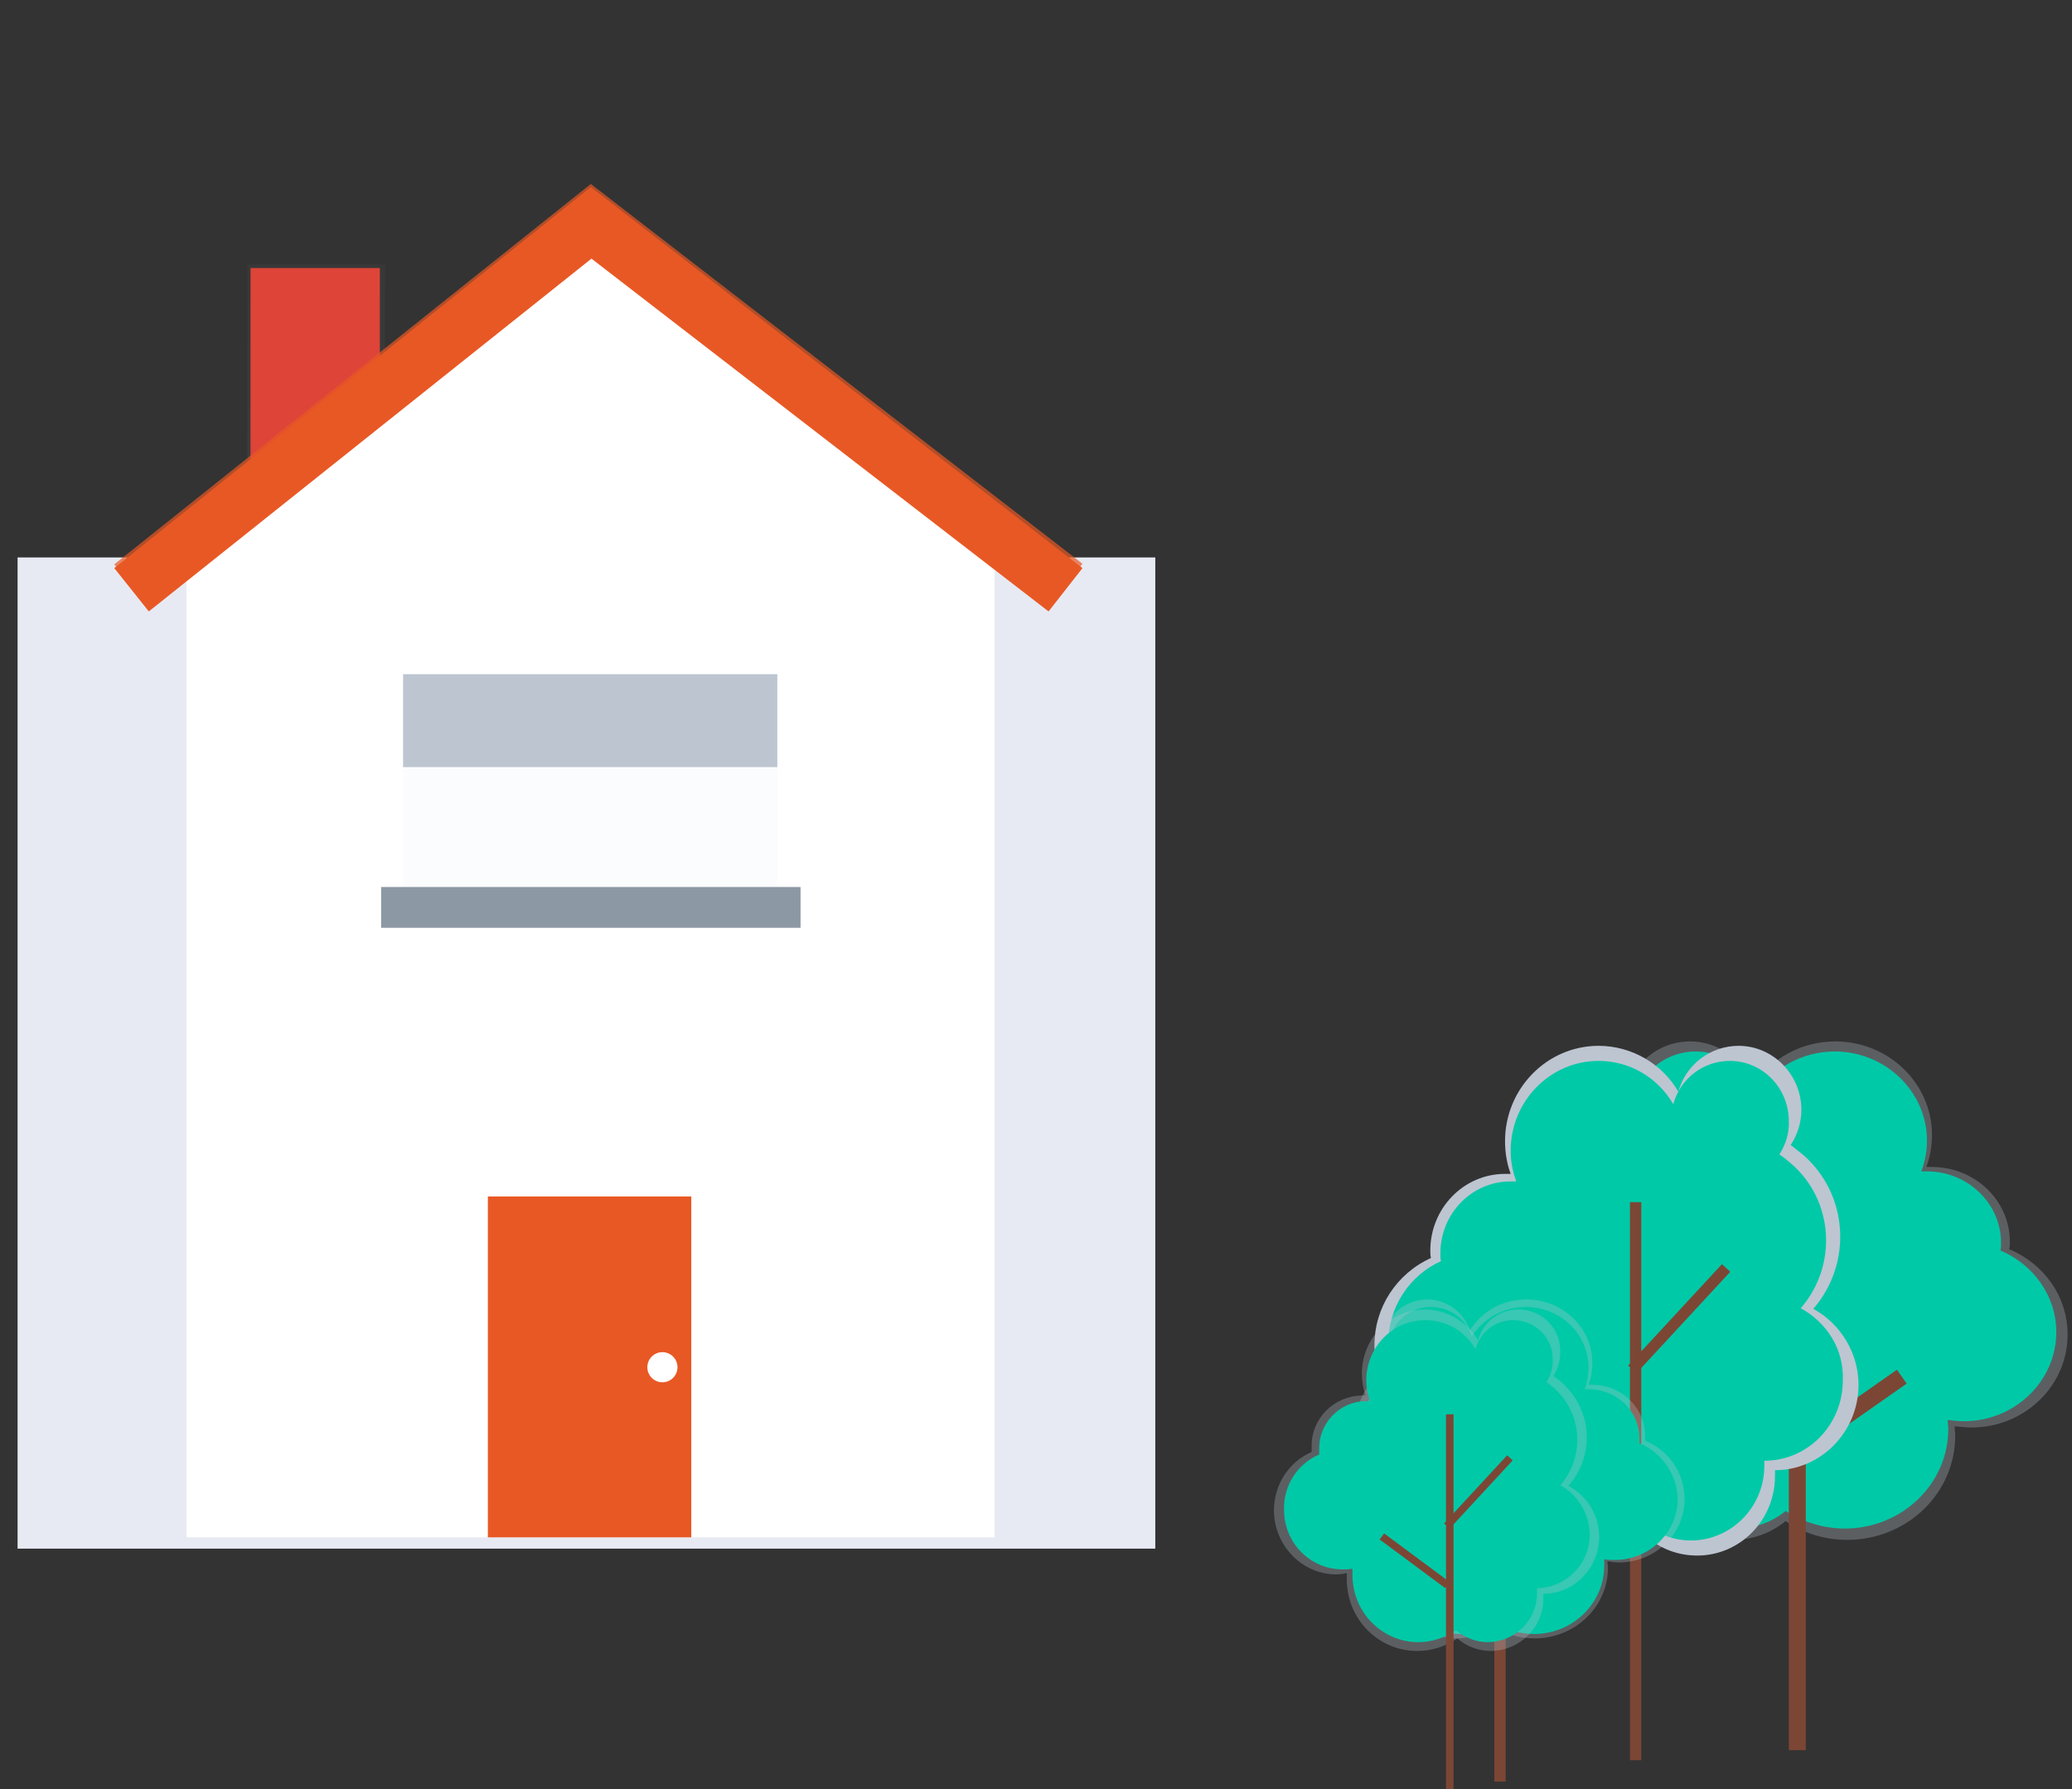 <?xml version="1.0" encoding="utf-8"?>
<!-- Generator: Adobe Illustrator 23.0.1, SVG Export Plug-In . SVG Version: 6.00 Build 0)  -->
<svg xmlns="http://www.w3.org/2000/svg" xmlns:xlink="http://www.w3.org/1999/xlink" x="0px" y="0px"
	 viewBox="0 0 330 285" style="enable-background:new 0 0 330 285;" xml:space="preserve">
<rect x="0" y="0" width="330" height="285" fill="#333333" stroke="none"/>
<style type="text/css">
	.farm-land-0{fill:#E7EAF3;}
  .farm-land-1{fill:#DE4437;}
  .farm-land-2{fill:#FFFFFF;}
  .farm-land-3{fill:#e85824;}
  .farm-land-4{fill:#F8FAFD;}
  .farm-land-5{fill:#8C98A4;}
  .farm-land-6{fill:#BDC5D1;}
  .farm-land-7{fill:#e85824;}
  .farm-land-8{fill:#00C9A7;}
  .farm-land-9{fill:none;}
  .farm-land-10{fill:#7C4635;}
  .farm-land-11{fill:#795548;}
</style>
<g>
	<rect x="2.8" y="88.8" class="farm-land-0 fill-gray-300" width="181.2" height="157.9"/>
</g>
<g opacity=".7">
  <linearGradient id="farmLandID1" gradientUnits="userSpaceOnUse" x1="50.35" y1="200.8" x2="50.35" y2="243.9" gradientTransform="matrix(1 0 0 -1 0 286)">
		<stop  offset="0" style="stop-color:#808080;stop-opacity:0.25"/>
		<stop  offset="0.54" style="stop-color:#808080;stop-opacity:0.12"/>
		<stop  offset="1" style="stop-color:#808080;stop-opacity:0.1"/>
	</linearGradient>
	<rect x="39.4" y="42.1" fill="url(#farmLandID1)" width="21.9" height="43.1"/>
</g>
<rect x="39.9" y="42.7" class="farm-land-1 fill-danger" width="20.6" height="42.5"/>
<g>
	<polygon class="farm-land-0 fill-gray-300" points="159.9,244.9 27.6,244.9 27.6,83.1 94.2,81.6 159.9,83.1 	"/>
</g>
<polygon class="farm-land-2 fill-white" points="158.4,244.9 29.7,244.9 29.7,83.1 94,37.4 158.4,83.1 "/>
<rect x="77.7" y="190.6" class="farm-land-3 fill-primary" width="32.4" height="54.3"/>
<rect x="64.2" y="107.4" class="farm-land-4 fill-gray-200" opacity=".5" width="59.6" height="37.1"/>
<rect x="60.7" y="141.3" class="farm-land-5 fill-gray-600" width="66.8" height="6.5"/>
<g>
	<rect x="64.2" y="107.4" class="farm-land-6 fill-gray-400" width="59.6" height="14.8"/>
</g>
<g opacity=".7">
	<polygon class="farm-land-7 fill-primary-darker" points="167,96.9 94.2,40.5 23.7,96.9 18.2,89.9 94.1,29.3 172.4,89.8 	"/>
</g>
<polygon class="farm-land-7 fill-primary-darker" points="167,97.4 94.2,41.2 23.7,97.4 18.2,90.5 94.1,29.8 172.4,90.5 "/>
<circle class="farm-land-2 fill-white" cx="105.5" cy="217.8" r="2.4"/>
<g id="ff8ee4b4-5abc-4927-bead-5d69132ee8f9" opacity=".3">
	<path class="farm-land-6 fill-gray-400" d="M256.9,207c-2.9-3-4.5-7.1-4.5-11.3c0-5.9,3.1-11.3,8.2-14.3c-1.1-1.6-1.7-3.5-1.7-5.5c0-5.5,4.6-10,10.3-10
		c4.5,0,8.5,2.9,9.9,7.2c2.9-4.5,7.8-7.2,13.2-7.2c8.5,0,15.4,6.7,15.4,14.9c0,1.8-0.3,3.5-0.9,5.1c0.3,0,0.6,0,0.9,0
		c6.8,0,12.4,5.3,12.4,11.9c0,0.4,0,0.8-0.1,1.2c5.5,2.3,9.3,7.5,9.3,13.6c0,8.2-6.9,14.8-15.3,14.8c-0.9,0-1.8-0.1-2.7-0.2
		c0,0.5,0.1,1,0.1,1.5c0,9.2-7.7,16.6-17.2,16.6c-3.5,0-6.9-1-9.8-3c-2.3,1.9-5.3,3-8.3,3c-7.1,0-12.9-5.6-12.9-12.4
		c0-0.3,0-0.6,0-0.9l0,0c-7.6,0-13.8-6-13.8-13.3C249.5,213.8,252.4,209.2,256.9,207z"/>
</g>
<path id="c200c6c4-addf-434c-9e0f-5ce7230e9a19" class="farm-land-8 fill-success" d="M258.3,206.9c-2.7-2.9-4.3-6.8-4.3-10.8c0-5.6,3-10.8,7.8-13.7
	c-1.1-1.5-1.6-3.4-1.6-5.3c0-5.3,4.4-9.6,9.9-9.6c4.3,0,8.2,2.7,9.5,6.9c2.7-4.3,7.5-6.9,12.6-6.9c8.1,0,14.7,6.4,14.7,14.2
	c0,1.7-0.3,3.3-0.9,4.9c0.3,0,0.6,0,0.9,0c6.5,0,11.8,5.1,11.8,11.4c0,0.4,0,0.8-0.1,1.2c5.2,2.2,8.9,7.2,8.9,13
	c0,7.8-6.6,14.2-14.7,14.2c-0.9,0-1.7-0.1-2.6-0.2c0,0.5,0.1,0.9,0.1,1.4c0,8.8-7.4,15.9-16.5,15.9c-3.3,0-6.6-1-9.4-2.8
	c-2.2,1.8-5,2.8-7.9,2.8c-6.8,0-12.3-5.3-12.3-11.9c0-0.3,0-0.6,0-0.8l0,0c-7.3,0-13.2-5.7-13.2-12.7
	C251.2,213.4,254,209,258.3,206.9z"/>
<line class="farm-land-9 fill-none" x1="286.3" y1="190.3" x2="286.3" y2="278.8"/>
<rect x="284.9" y="190.3" class="farm-land-10" width="2.7" height="88.5"/>
<line class="farm-land-9 fill-none" x1="286.5" y1="216.8" x2="270.7" y2="200.6"/>
<rect x="277.2" y="197.4" transform="matrix(0.714 -0.7 0.7 0.714 -66.455 254.678)" class="farm-land-11" width="2.7" height="22.6"/>
<line class="farm-land-9 fill-none" x1="286.5" y1="230.6" x2="302.9" y2="219.1"/>
<rect x="284.7" y="223.5" transform="matrix(0.819 -0.574 0.574 0.819 -75.719 210.046)" class="farm-land-10" width="20" height="2.7"/>
<g copacity=".3">
	<path class="farm-land-6 fill-gray-400" d="M288.8,208.5c6.3-7.3,5.6-18.3-1.7-24.6c-0.6-0.5-1.3-1-1.9-1.5c1.1-1.7,1.7-3.6,1.7-5.6
		c0-5.6-4.5-10.2-10-10.2c-4.5,0-8.4,3-9.6,7.3c-2.6-4.5-7.5-7.3-12.7-7.3c-8.2,0-14.9,6.8-14.9,15.2c0,1.8,0.3,3.6,0.9,5.2
		c-0.3,0-0.6,0-0.9,0c-6.6,0-11.9,5.5-11.9,12.2c0,0.4,0,0.8,0.1,1.2c-5.5,2.5-9,7.9-9,13.9c0,8.4,6.6,15.2,14.8,15.2
		c0.9,0,1.7-0.1,2.6-0.2c0,0.5-0.1,1-0.1,1.5c0,9.4,7.4,17,16.6,17c3.4,0,6.7-1.1,9.5-3c2.2,2,5.1,3,8,3c6.9,0,12.4-5.7,12.4-12.7
		c0-0.3,0-0.6,0-0.9l0,0c7.3,0,13.3-6.1,13.3-13.6C296,215.6,293.2,210.9,288.8,208.5z"/>
</g>
<path id="c2060184-c570-49c2-acda-2f80a9472e25" class="farm-land-8 fill-success" d="M286.8,208.4c5.9-6.8,5.3-17.2-1.6-23.1c-0.6-0.5-1.2-1-1.8-1.4
	c1-1.6,1.6-3.4,1.5-5.3c0-5.3-4.2-9.6-9.4-9.6c-4.2,0-7.9,2.8-9,6.9c-2.5-4.3-7-6.9-11.9-6.9c-7.7,0-14,6.4-14,14.3
	c0,1.7,0.3,3.3,0.9,4.9c-0.3,0-0.6,0-0.9,0c-6.2,0-11.2,5.1-11.2,11.5c0,0.4,0,0.8,0.1,1.2c-5.1,2.3-8.4,7.4-8.4,13.1
	c0,7.9,6.2,14.2,13.9,14.2c0.8,0,1.6-0.1,2.4-0.2c0,0.5-0.1,1-0.1,1.4c0,8.8,7,16,15.6,16c3.2,0,6.3-1,8.9-2.8
	c2.1,1.8,4.8,2.8,7.5,2.8c6.4,0,11.7-5.3,11.7-11.9c0-0.3,0-0.6,0-0.8l0,0c6.9,0,12.5-5.7,12.5-12.8
	C293.7,215,291,210.7,286.8,208.4z"/>
<rect x="259.6" y="191.5" class="farm-land-10" width="1.8" height="88.9"/>
<rect x="256.5" y="209.3" transform="matrix(0.679 -0.734 0.734 0.679 -68.477 263.679)" class="farm-land-10" width="22" height="1.8"/>
<rect x="251.4" y="216.8" transform="matrix(0.596 -0.803 0.803 0.596 -79.894 294.005)" class="farm-land-11" width="1.8" height="19.3"/>
<g id="db20f295-6229-40c0-b196-6bb997b23afd" opacity=".3">
	<path class="farm-land-6 fill-gray-400" d="M218.9,234.9c-2-2.1-3-4.8-3-7.7c0-4,2.1-7.7,5.6-9.7c-0.8-1.1-1.2-2.4-1.2-3.7c0-3.8,3.2-6.8,7-6.8
		c3.1,0,5.8,2,6.8,4.9c2-3.1,5.3-4.9,9-4.9c5.8,0,10.5,4.5,10.5,10.1c0,1.2-0.2,2.4-0.6,3.5c0.2,0,0.4,0,0.6,0
		c4.7,0,8.4,3.7,8.4,8.1c0,0.3,0,0.5,0,0.8c3.8,1.5,6.3,5.2,6.3,9.3c0,5.6-4.7,10.1-10.5,10.1c-0.6,0-1.2-0.1-1.8-0.2
		c0,0.3,0.1,0.7,0.1,1c0,6.3-5.3,11.3-11.7,11.3c-2.4,0-4.7-0.7-6.7-2c-1.6,1.3-3.6,2-5.7,2c-4.8,0-8.8-3.8-8.8-8.5
		c0-0.2,0-0.4,0-0.6l0,0c-5.2,0-9.4-4.1-9.4-9.1C213.8,239.5,215.8,236.4,218.9,234.9z"/>
</g>
<path class="farm-land-8 fill-success" d="M219.9,234.9c-1.9-2-2.9-4.6-2.9-7.3c0-3.8,2.1-7.4,5.3-9.3c-0.7-1.1-1.1-2.3-1.1-3.6c0-3.6,3-6.5,6.7-6.5
	c3,0,5.6,1.9,6.5,4.7c1.9-2.9,5.1-4.7,8.6-4.7c5.5,0,10,4.3,10,9.7c0,1.1-0.2,2.3-0.6,3.4c0.2,0,0.4,0,0.6,0c4.5,0,8.1,3.5,8.1,7.8
	c0,0.3,0,0.5,0,0.8c3.6,1.5,6,5,6.1,8.9c0,5.3-4.5,9.7-10,9.7c-0.6,0-1.2,0-1.7-0.1c0,0.3,0,0.6,0,1c0,6-5,10.9-11.2,10.9
	c-2.3,0-4.5-0.7-6.4-1.9c-1.5,1.3-3.5,1.9-5.4,1.9c-4.6,0-8.4-3.6-8.4-8.1c0-0.2,0-0.4,0-0.6l0,0c-5,0-9-3.9-9-8.7
	C215,239.3,216.9,236.3,219.9,234.9z"/>
<line class="farm-land-9 fill-none" x1="238.9" y1="223.5" x2="238.9" y2="283.8"/>
<rect x="238" y="223.5" class="farm-land-10" width="1.8" height="60.3"/>
<line id="cd90862a-73c1-467f-8a8f-23aaf7962413" class="farm-land-9 fill-none" x1="239.1" y1="241.6" x2="228.3" y2="230.6"/>
<rect x="232.8" y="228.4" transform="matrix(0.714 -0.7 0.7 0.714 -98.476 231.066)" class="farm-land-11" width="1.8" height="15.4"/>
<line id="f406e355-8aa2-4ce0-9f47-8fc27dbb63cd" class="farm-land-9 fill-none" x1="239.1" y1="251" x2="250.3" y2="243.2"/>
<rect x="237.9" y="246.2" transform="matrix(0.819 -0.574 0.574 0.819 -97.546 185.36)" class="farm-land-11" width="13.6" height="1.8"/>
<g id="af04bae7-87e5-447e-b22a-307a28405780" opacity=".3">
	<path class="farm-land-6 fill-gray-400" d="M249.8,236.7c4.3-4.9,3.8-12.2-1.1-16.5c-0.4-0.4-0.9-0.7-1.3-1c0.7-1.1,1.1-2.4,1.1-3.8
		c0.1-3.7-2.8-6.7-6.5-6.8c-3.1-0.1-5.8,2-6.6,4.9c-1.8-3-5-4.9-8.5-4.9c-5.5,0-10,4.6-10,10.2c0,1.2,0.2,2.4,0.6,3.5
		c-0.2,0-0.4,0-0.6,0c-4.5,0.1-8.1,3.7-8,8.2l0,0c0,0.3,0,0.6,0,0.8c-3.7,1.6-6,5.3-6,9.3c0,5.6,4.5,10.2,9.9,10.2
		c0.6,0,1.2-0.1,1.7-0.2c0,0.3,0,0.7,0,1c0,6.3,5,11.4,11.2,11.4c2.3,0,4.5-0.7,6.4-2c1.5,1.3,3.4,2,5.4,2c4.7-0.1,8.4-3.9,8.3-8.5
		l0,0c0-0.2,0-0.4,0-0.6l0,0c4.9,0,8.9-4.1,8.9-9.1C254.7,241.4,252.8,238.3,249.8,236.7z"/>
</g>
<path id="e5433075-9388-42ed-900f-702a5a1be897" class="farm-land-8 fill-success" d="M248.5,236.6c4-4.6,3.5-11.5-1-15.5c-0.4-0.3-0.8-0.7-1.2-0.9
	c0.7-1.1,1-2.3,1-3.5c0.1-3.5-2.7-6.3-6.1-6.4c-2.9-0.1-5.4,1.8-6.2,4.6c-1.7-2.9-4.7-4.6-8-4.6c-5.2,0-9.4,4.3-9.4,9.6
	c0,1.1,0.2,2.2,0.6,3.3c-0.2,0-0.4,0-0.6,0c-4.2,0-7.6,3.5-7.5,7.7c0,0.3,0,0.5,0,0.8c-3.5,1.5-5.7,5-5.6,8.8c0,5.3,4.2,9.5,9.3,9.5
	c0.5,0,1.1,0,1.6-0.1c0,0.3,0,0.6,0,1c0,5.9,4.7,10.7,10.5,10.7c2.1,0,4.2-0.7,6-1.9c1.4,1.2,3.2,1.9,5.1,1.9c4.4-0.1,7.9-3.6,7.8-8
	c0-0.2,0-0.4,0-0.6l0,0c4.7-0.1,8.4-3.9,8.4-8.6l0,0C253.1,241.1,251.3,238.1,248.5,236.6z"/>
<rect x="230.3" y="225.3" class="farm-land-10" width="1.2" height="59.7"/>
<rect x="228.1" y="237.2" transform="matrix(0.679 -0.734 0.734 0.679 -98.99 249.055)" class="farm-land-10" width="14.8" height="1.2"/>
<rect x="224.7" y="242.2" transform="matrix(0.596 -0.803 0.803 0.596 -108.679 281.32)" class="farm-land-10" width="1.2" height="13"/>
</svg>
